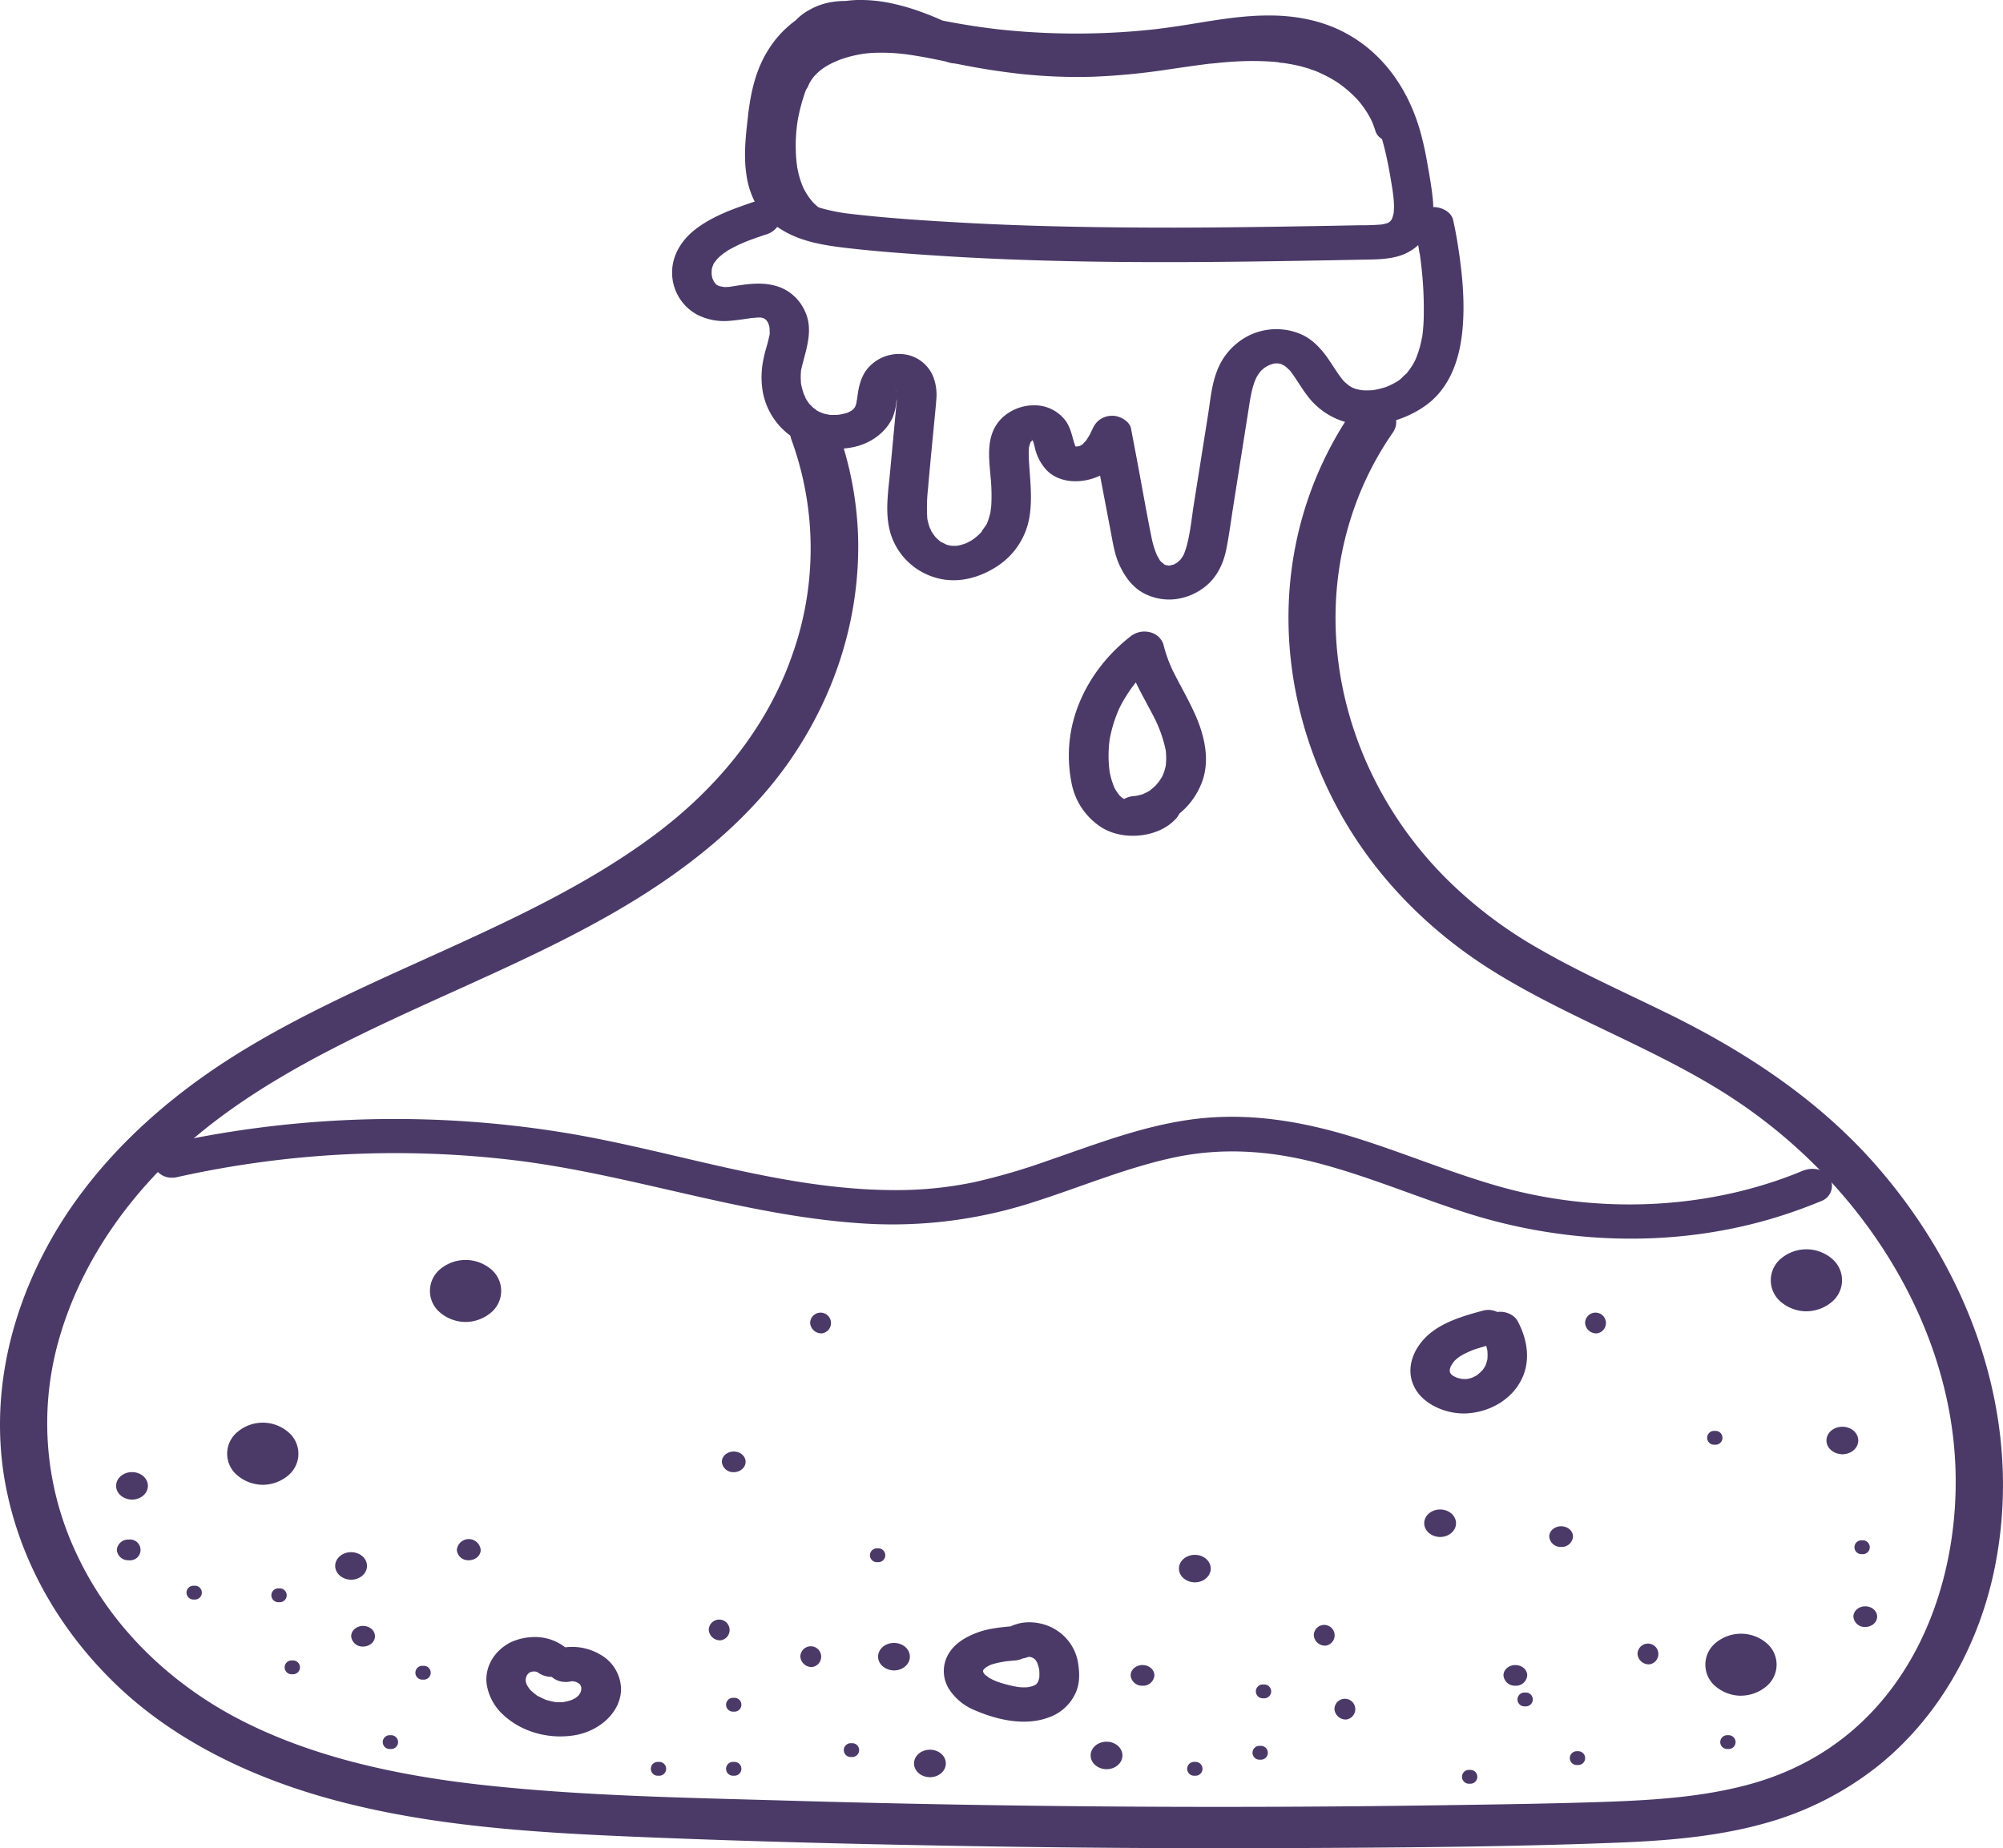 <svg id="spells-charms-rituals" xmlns="http://www.w3.org/2000/svg" viewBox="0 0 755.36 697.13">
  <defs>
    <style>
      .cls-1 {
        fill: #4b3a68;
      }
    </style>
  </defs>
  <path class="cls-1" d="M288.45,76c-7.65,2.59-15.13,5.19-21.51,9.8-5.89,4.21-9.73,10.29-9.71,17a18,18,0,0,0,9.89,16.11A22.54,22.54,0,0,0,279.06,121c2.32-.19,4.62-.53,6.91-.86l1.34-.2c.61-.09,2,0-.2,0,.86,0,1.74-.16,2.63-.17H291c1.55,0-1.77-.4-.29,0l1.24.3c1.5.36-1.49-.77-.29-.09a5.91,5.91,0,0,0,1,.54l-.9-.61c.19.14.38.3.56.45s.5.5.78.73c-.77-.89-.93-1.06-.48-.52.14.18.28.37.41.56s.36.59.54.87c.68,1.12-.57-1.52-.16-.3a15.39,15.39,0,0,1,.51,1.63c.13.56,0,1.48,0-.4,0,.33.07.68.09,1s0,.74,0,1.12a4.37,4.37,0,0,1-.15,1.83l.12-.82c-.05.31-.1.61-.17.91-.08.45-.18.9-.29,1.35-.23.91-.48,1.81-.73,2.71a53.11,53.11,0,0,0-1.3,5.37,32.78,32.78,0,0,0-.07,11.35,26.24,26.24,0,0,0,12,17.64c5.79,3.73,13.37,4.57,20.33,3.58,7.45-1,13.76-5.31,16.6-11.38a21,21,0,0,0,1.46-6.12c.05-.4.58-2.27.32-2.54l-.14.86a5.55,5.55,0,0,1,.15-.86,11.59,11.59,0,0,1,.32-1.26,7.65,7.65,0,0,0,.35-.94l-.45.92c.11-.2.23-.41.36-.61a6.9,6.9,0,0,0,.63-.87l-.69.77c.16-.17.34-.34.52-.51l.28-.23c.56-.44.36-.32-.63.37a3.87,3.87,0,0,0,1-.51l-1.09.4.72-.18c-1.37.12-1.66.15-.86.11s.53,0-.85-.16a5.81,5.81,0,0,0,.94.2c-1.29-.13-1.59-.6-.67-.19,1.1.5-1.37-1.16-.56-.36.2.2.87.91,0-.06s.18.45.37.75c-1.05-1.56-.5-1.09-.27-.47.14.38.24.77.34,1.15s.11.6.18.86c-.5-2-.16-1.07-.11-.5a18.07,18.07,0,0,1,.07,1.83c0,1.77-.27,3.55-.43,5.32l-2.17,23.16c-.73,7.86-2.14,16.09.34,23.83a25,25,0,0,0,16.83,16.14c8.42,2.5,17.1-.12,23.71-4.64a27.47,27.47,0,0,0,11.58-17.73c1.39-7.79.18-15.34-.16-23.11,0-.82-.06-1.64,0-2.46,0-.41.06-.82.06-1.23.07-1.45-.38,1.52,0,.11.17-.67.35-1.31.58-2,.47-1.33-.88,1.22,0,.06.15-.24.31-.47.48-.71.44-.53.27-.36-.49.54a5,5,0,0,0,.81-.71c1-.86-1.53.79-.28.2a7.6,7.6,0,0,0,1-.49l-1.07.38c.24-.08.48-.16.73-.22.88-.22,1.29.09-.5,0h1.12c1.44,0-1.9-.34-.51,0,1.22.28-1.79-.77-.12,0,1.12.54-1.33-1.14-.51-.31h0c-.89-.93.17.44.37.75-1.08-1.61-.52-1.1-.28-.51.1.28.2.55.29.82.21.67.39,1.34.56,2a18.3,18.3,0,0,0,4.53,8.76c6.69,6.77,19.41,4.53,25.38-1.73,3-3.16,4.72-6.73,6.39-10.51H415.9l6.69,35.06c.84,4.33,1.44,8.77,3.33,12.88,2.12,4.6,5.28,9.11,10.61,11.35A20.43,20.43,0,0,0,447,226a22.39,22.39,0,0,0,10.44-4.11c5.07-3.59,7.65-9.14,8.76-14.6s1.83-11.19,2.72-16.77l2.79-17.66,2.79-17.67c.41-2.6.77-5.19,1.38-7.79a30,30,0,0,1,1.11-3.65c.2-.53.48-1.05.66-1.57-.48,1.41-.41.79-.17.39s.42-.75.66-1.11c.34-.53.73-1,1.1-1.53.53-.73-1.28,1.24-.28.3.19-.17.37-.36.56-.55.38-.35.78-.7,1.2-1,.16-.13,1.27-.87.23-.2s0,0,.28-.14c.6-.34,1.22-.62,1.84-.92s.66.09-.63.22a6.77,6.77,0,0,0,.8-.25c.6-.18,1.2-.28,1.82-.41.92-.19-1.7.11-.75.09h1.25l.84,0c1,0-2-.39-.53,0,.44.11.89.19,1.32.32,1.7.51-1.44-.71-.14,0,.46.23.91.46,1.36.71,1.28.72-1.46-1.1-.15-.09.32.25.62.5.92.77s.71.69,1.06,1,.65.92-.56-.64l.58.7c2.38,3,4.11,6.27,6.42,9.27a27.35,27.35,0,0,0,12.94,9.58c10.54,3.74,23,.41,31.49-5.53,9.5-6.65,13-17.68,14.08-27.79,1.2-11.25,0-22.82-1.81-34-.46-2.84-1-5.67-1.64-8.49-.75-3.33-5.56-5.54-9.19-4.52-3.9,1-6.2,4.53-5.21,8,.66,2.82,1.21,5.64,1.65,8.48,0,.31.08.64.15.94,0-.18-.22-1.49,0-.3.09.63.19,1.26.27,1.9.19,1.42.36,2.84.51,4.27a141.24,141.24,0,0,1,.78,16.7,65.12,65.12,0,0,1-.37,6.83q-.07.78-.18,1.56c0,.25-.1.52-.11.77.09-1.79.14-.86,0-.37-.2,1.16-.45,2.31-.75,3.46a29.56,29.56,0,0,1-1,3.18c-.18.48-.36,1-.56,1.46-.1.23-.21.47-.31.72-.52,1.24.65-1.26.07-.13s-1.08,2-1.71,2.9c-.34.51-.7,1-1.07,1.48l-.51.64-.26.31c-.47.55-.36.43.33-.37a23.58,23.58,0,0,0-2.05,1.94c-.35.3-.72.59-1.1.86-.19.14-1.19.87-.12.11s.09-.07-.15.08a27.9,27.9,0,0,1-2.91,1.55c-.45.21-.9.41-1.37.6l-.69.27c2.11-.87.87-.32.36-.16a29,29,0,0,1-2.91.78c-.55.12-1.11.23-1.66.31l-.75.11c-.81.12,2.13-.18.5-.07-1,.07-2.1.09-3.15.07-.48,0-1-.1-1.46-.11,2.5.05.64.08-.16-.07-.47-.09-.93-.2-1.39-.32s-2.14-.71-.79-.21-.31-.16-.56-.28c-.54-.25-1-.54-1.55-.86-1.3-.75,1.38,1,0-.06-.34-.26-.65-.53-1-.82s-.62-.58-.92-.86l-.44-.46c-.85-.87,1,1.25.33.36-2.32-2.9-4.11-6-6.28-9.06-2.54-3.46-5.8-6.92-10.21-8.65a23.47,23.47,0,0,0-19.63,1,24.71,24.71,0,0,0-11.71,13.68c-1.84,5-2.29,10.38-3.1,15.57L454,190.09c-.83,5.28-1.33,10.7-2.72,15.89a29.21,29.21,0,0,1-1.17,3.37c-.31.81.66-1.17.2-.41-.19.31-.35.63-.53.93-.32.51-.69,1-1.06,1.48-.53.72,1.28-1.23.26-.31l-.58.55c-.39.35-.86.65-1.25,1,1.07-1,1-.63.49-.34l-.71.4a7.45,7.45,0,0,1-.75.37l-.76.32,1-.37a12.79,12.79,0,0,0-1.83.43c-.92.21,1.68-.09.73-.09h-.85c-.72,0-1.36-.31.55.13-.22-.05-.47-.07-.7-.11s-1.5-.22-1.65-.44,1.87.86.88.29l-.58-.28-.56-.32c-1-.51.81.48.73.5s-1-.82-1.1-.87l-.44-.43c-.88-.86.26.44.42.5-.62-.24-1.33-1.82-1.63-2.33a5.23,5.23,0,0,1-.61-1.14s.73,1.64.33.68c-.12-.3-.25-.6-.37-.87a33.14,33.14,0,0,1-1.6-5.35C435.86,192.07,434,181,431.88,170l-1.6-8.41c-.5-2.66-4.19-4.88-7.19-4.76a7.76,7.76,0,0,0-7.2,4.76,17.91,17.91,0,0,0-1,2.19c.46-1.64.31-.61,0-.1-.2.35-.39.71-.6,1-.35.58-.71,1.15-1.12,1.73l-.25.32c-.46.56-.33.43.37-.37-.41.18-.87.86-1.21,1.17l-.33.27c-.63.47-.45.36.55-.33-.34.17-.67.36-1,.56s-1.44.59-.19.15,0,0-.25.05-.78.17-1.17.27c-1.44.34,1.88,0,.39-.06a7.75,7.75,0,0,0-1.18,0c1.33.19,1.61.21.84.09-.26,0-.51-.1-.75-.16-1.22-.24.8.26.73.28l-.34-.16c-.65-.36-.46-.21.55.44a8.17,8.17,0,0,0-.7-.6c-.93-.79,1,1.39.39.41-.15-.24-.32-.49-.47-.74-.65-1,.65,1.61.24.5-.21-.56-.42-1.11-.59-1.67-.81-2.71-1.33-5.43-3-7.89a14.58,14.58,0,0,0-11.71-6.06,17.61,17.61,0,0,0-12.37,4.7c-6.38,6.2-5,14.77-4.38,22.39a68.69,68.69,0,0,1,.25,10.73c-.06.73-.21,1.46-.25,2.2.1-1.83.06-.42,0,0s-.19.86-.3,1.3c-.23.86-.49,1.73-.81,2.59-.12.31-.24.61-.37.91-.6,1.43.72-1.22.06-.13-.73,1.25-1.72,2.37-2.48,3.6.78-1.26.8-.87.41-.48s-.52.55-.8.81a22.7,22.7,0,0,1-2,1.73c-.3.23-.66.43-.94.68,1.45-1.25.73-.49.2-.18a17.6,17.6,0,0,1-1.71.93l-1.06.49c-.67.28-1.56.27.32-.1-.75.15-1.48.47-2.24.63-.38.09-.77.15-1.15.23-1.46.28,1.92-.11.43-.05a23,23,0,0,1-2.35,0c-.71,0-1.65-.42.41.07-.25-.06-.53-.08-.79-.13l-1.17-.28c-.39-.1-.54-.15-.8-.23l.64.23a22.4,22.4,0,0,0-2.14-1.06l-.34-.2c-.62-.4-.45-.28.54.37a3.21,3.21,0,0,0-.65-.5c-.6-.49-1.14-1-1.69-1.53-1-1,1,1.28.16.19-.31-.4-.62-.78-.9-1.19s-.68-1-1-1.57-.34-1.37.09.26a9.47,9.47,0,0,0-.42-1,19,19,0,0,1-.72-2.33c-.08-.29-.14-.59-.21-.86s-.11-.6-.16-.87c.14,1,.17,1.1.07.37a63.23,63.23,0,0,1,.23-10.92q1-11.34,2.12-22.65c.34-3.79.77-7.58,1.05-11.38a18.84,18.84,0,0,0-1.06-8.27A13.66,13.66,0,0,0,346.6,134a15.43,15.43,0,0,0-13.72,3.09c-3.74,3.08-5,7.18-5.63,11.46-.12.85-.23,1.69-.33,2.54s-.24-.21.08-.45a4.94,4.94,0,0,0-.25,1.26,9.12,9.12,0,0,1-.37,1.22c-.24.68-1,1.51.18-.23l-1,1.54c-.43.67,1.34-1.35.5-.56-.22.2-.41.4-.63.59l-.69.56c-.94.77,1.6-1,.52-.34-.49.29-1,.56-1.49.81l-.72.32c-1.09.5,2-.65.28-.11a35.72,35.72,0,0,1-3.55.8c2.64-.55.43-.05-.39,0s-1.6,0-2.4,0l-.86-.07c-1,0,2.11.32.8.08-.67-.12-1.33-.23-2-.39s-1.28-.39-1.93-.58c2.45.72.34.09-.33-.25-.29-.14-.57-.29-.85-.45-.57-.33-.9-.87.31.24-.54-.51-1.25-.92-1.82-1.42s-.84-.93-1.34-1.31c1.38,1.07.65.75.22.21q-.46-.57-.87-1.17a11.62,11.62,0,0,1-1-1.73c-.29-.62-.32-1.17.2.44-.11-.32-.3-.65-.43-1a25.53,25.53,0,0,1-1.18-4.07c-.28-1.31.18,1.66,0,.33,0-.35-.08-.7-.1-1,0-.71-.08-1.41-.07-2.12s0-1.18.06-1.73a9.28,9.28,0,0,1,.1-1.06c.22-1.78-.25,1.13,0,0,1.63-7.1,4.76-14.59,1.57-21.72a17.26,17.26,0,0,0-8.66-9c-4.54-2-9.29-2-14.2-1.39-1.79.23-3.58.51-5.36.79-1.57.25,1.47-.13.42,0l-1.13.09c-.44,0-.88.06-1.33.06a10.4,10.4,0,0,0-1.76-.06l1.18,0-.77-.14c-.33-.06-.66-.14-1-.23-1.72-.5,1.61.74,0,0q-.42-.2-.81-.42c-.63-.37-.86-.86.52.37-.45-.41-1-.86-1.41-1.23-.63-.55,1.18,1.47.51.57-.16-.23-.34-.45-.5-.69-.42-.6-1-2.33-.22-.16-.18-.49-.4-1-.56-1.45-.22-.7-.35-2.75-.19-.33a23.35,23.35,0,0,1,0-3.13c.08-1.18-.37,1.73-.1.59.07-.27.12-.56.2-.86.18-.65.46-1.27.68-1.91-.71,2.06-.3.61.08,0a17.16,17.16,0,0,0,1.22-1.62l-.65.73c.17-.19.34-.38.53-.56l.84-.81c.58-.53,1.18-1,1.82-1.52a7.68,7.68,0,0,0,1-.7c-1.2,1.21-.74.5-.14.12s1.41-.86,2.13-1.23c1.5-.8,3-1.53,4.61-2.19.73-.31,1.46-.61,2.2-.87.34-.13.69-.25,1-.39,1.48-.57-1.66.59-.15.07s3.28-1.16,5-1.73a8.1,8.1,0,0,0,4.46-3,5.89,5.89,0,0,0,.76-5c-1.15-3.08-5.29-5.83-9.19-4.53Z" transform="translate(-3.77)"/>
  <path class="cls-1" d="M314.52,16.83l-.06-.3.27,1.73a7.44,7.44,0,0,1,0-2L314.46,18a8.2,8.2,0,0,1,.59-1.92l-.75,1.55a12.43,12.43,0,0,1,1.12-1.79c.63-.86-1.36,1.34-.1.15.28-.27.56-.52.86-.76.51-.41,1.63-.87-.27.11.36-.19.7-.42,1-.62a20.22,20.22,0,0,1,2.45-1.13l-1.79.66a20.92,20.92,0,0,1,4.23-1l-2,.23a32.3,32.3,0,0,1,7.42.07l-2-.24a106.8,106.8,0,0,1,14.08,3.23c4.64,1.24,9,2.27,13.61,3.23a286,286,0,0,0,29.36,4.45,271.53,271.53,0,0,0,56.79-.2c11-1.21,21.89-3.34,32.83-4.64l-2,.23a90.29,90.29,0,0,1,20.19-.41l-2-.23a50.91,50.91,0,0,1,11.64,2.69L498,21a45.84,45.84,0,0,1,8.5,4.23c.44.29,1.4,1.09-.32-.22.28.22.59.41.88.61.66.49,1.33,1,2,1.51a43.26,43.26,0,0,1,3.28,2.9c.55.52,1.08,1.06,1.59,1.61.24.25.46.51.71.76-1.51-1.53-.58-.65-.26-.28,1,1.12,1.87,2.28,2.73,3.46a52.07,52.07,0,0,1,4.53,7.66l-.75-1.56c4.55,9.51,6.38,19.68,8,29.81l-.27-1.73c.58,3.78,1.19,7.58.61,11.39l.27-1.73a14.66,14.66,0,0,1-1.07,3.8l.75-1.55a10.4,10.4,0,0,1-.84,1.44c-.16.23-.36.44-.51.67,1-1.51.89-1,.38-.48-.22.2-.43.39-.67.58-.56.44-1.25.44.5-.32-.65.29-1.25.68-1.93.95l1.79-.65a19.69,19.69,0,0,1-4.44,1l2-.23q-4.59.38-9.2.34l-10.08.19q-9.84.18-19.68.33c-13.28.2-26.58.35-39.87.37-26.54,0-53.09-.39-79.6-1.85-14.51-.81-29.08-1.73-43.48-3.46l2,.23a68.28,68.28,0,0,1-15.39-3.29l1.78.66a34.41,34.41,0,0,1-4-1.73c-.62-.34-1.2-.75-1.83-1.07,1.85.94.84.58.35.22-.33-.24-.64-.49-1-.74-.54-.45-1.07-.93-1.56-1.42-.18-.19-1.09-1.18-.24-.23s0-.06-.18-.26a20,20,0,0,1-2.16-3.52l.74,1.55a26.32,26.32,0,0,1-2.12-7.13l.26,1.73A56.56,56.56,0,0,1,300,53.57c.32-4.65.7-9.32,1.41-13.94l-.26,1.73a51.41,51.41,0,0,1,4.11-14.08l-.75,1.55a35,35,0,0,1,3-5.1,24.27,24.27,0,0,1,1.85-2.4c.13-.16.92-1,.09-.11s0,.05.11-.09c.34-.37.71-.74,1.08-1.1.75-.71,1.52-1.39,2.35-2,.41-.33.83-.64,1.25-.95.14-.11.49-.26.58-.4-.15.24-1.52,1-.48.34a32.15,32.15,0,0,1,6-2.94l-1.78.66A35.7,35.7,0,0,1,326.1,13l-2,.23a44.13,44.13,0,0,1,9.68.1l-2-.23a69.13,69.13,0,0,1,15.05,3.84l-1.78-.65a160.91,160.91,0,0,1,15.4,6.81c3.39,1.68,8.32.8,10.21-2.32s.83-7-2.68-8.88c-8.33-4.12-17-8.09-26.33-10.26A57,57,0,0,0,327,0,45.21,45.21,0,0,0,311.85,3.2a39.32,39.32,0,0,0-18.33,15.57c-4.86,7.69-6.67,16.29-7.66,24.93-.82,7.18-1.71,14.7-.65,21.86a31.69,31.69,0,0,0,4,12,28.23,28.23,0,0,0,9.71,9.3c7.34,4.5,16.58,5.83,25.28,6.81,9.78,1.11,19.64,1.85,29.49,2.52,20.16,1.39,40.37,2.13,60.59,2.46s40.52.26,60.77,0q15.25-.2,30.51-.48l14.92-.28c5.12-.1,10.68-.48,15-3.15a17.3,17.3,0,0,0,8-10.26A27.61,27.61,0,0,0,544,74.2c-.47-4.33-1.24-8.56-2-12.81a117.52,117.52,0,0,0-2.71-12.11C535,34.32,525.79,19.8,510,11.84c-8.45-4.28-18.22-6.06-27.95-6-9.95,0-19.83,1.73-29.59,3.32-4.54.73-9.07,1.39-13.64,1.93l2-.23a271.09,271.09,0,0,1-48.68,1.23q-7-.45-13.86-1.25l2,.23a263.65,263.65,0,0,1-34.42-6.33c-11.8-3-25.28-7.55-36.73-1.08a20.87,20.87,0,0,0-7.29,6.44A13.37,13.37,0,0,0,300,20.38a6.79,6.79,0,0,0,3.54,3.77,8.62,8.62,0,0,0,5.75.65,7.46,7.46,0,0,0,4.46-3,6.55,6.55,0,0,0,.75-5Z" transform="translate(-3.77)"/>
  <path class="cls-1" d="M513.48,155.35C483.14,200,482.72,255.84,507,302.63c12.1,23.42,30.56,43.92,53.8,59.75,29.2,19.71,64.13,31.38,93.88,50.27,48.24,30.69,80.82,80.68,85.9,131.88,5,50.08-15.83,111.59-76.76,128.41-17.42,4.81-35.68,6-53.84,6.67-20.46.7-41,1-61.43,1.29q-62.17.93-124.38.5t-124.37-2.25c-38-1.1-76.28-1.73-114-5.88-33.14-3.65-66.67-10.94-95.16-26.55C64.48,632.24,44.2,611,32.6,586a115.16,115.16,0,0,1-6.79-80.11c7.67-27.56,24.48-52.81,47.13-73.13,44.91-40.22,108.92-57.83,161.93-88.32,27.14-15.57,51.49-34.74,68-59.36,16.74-24.95,25.22-53.44,24.51-82.32a131.17,131.17,0,0,0-7.86-41c-3.48-9.51-20.77-5.45-17.27,4.14a119.72,119.72,0,0,1,.11,81.64c-9.32,26.53-27.68,49.48-51.95,67.53C201.93,351.17,138,367.86,87.12,401.45,59.58,419.66,36.45,442.67,21.65,470,7,497.11.59,527.06,5.29,556.84c4.6,28.29,18.51,54.82,40.06,76.39,22.7,22.81,53.51,37.7,86.48,46.27,34.47,9,70.82,11.54,106.59,13.1,41.39,1.8,82.86,2.87,124.3,3.61q62.89,1.13,125.83.87c41.32-.18,82.74-.41,124-2,18.8-.7,38-2.18,56-7.14a119.87,119.87,0,0,0,44.55-22.74c23.15-19.09,37.11-46,42.73-73,11.37-54.65-7.34-111.16-46.34-154.65-20.9-23.18-47.27-40.78-76.62-55.19-16.46-8.09-33.33-15.57-49.1-24.69a165.23,165.23,0,0,1-34.48-26.16c-36.64-36.52-50.83-89.28-36.18-135.78A119.29,119.29,0,0,1,529,163.21c5.87-8.65-9.6-16.5-15.46-7.86Z" transform="translate(-3.77)"/>
  <path class="cls-1" d="M436.33,300a9.46,9.46,0,0,1-.92.87l-.51.41c-.88.69,1.28-.78.55-.37a16.59,16.59,0,0,1-2.57,1.27l1.79-.64a17.79,17.79,0,0,1-3.77.86l2-.22a19.14,19.14,0,0,1-3.55,0l2,.22a15.25,15.25,0,0,1-3.43-.78l1.79.66A17.77,17.77,0,0,1,427,301c-1.08-.62,1.13.87.58.39l-.63-.48a13.63,13.63,0,0,1-1.05-.95l-.42-.45c-.52-.51,1.17,1.43.44.49-.27-.36-.56-.73-.82-1.11a19.66,19.66,0,0,1-1.47-2.54l.75,1.55a28.86,28.86,0,0,1-2.34-8l.27,1.73a45.52,45.52,0,0,1,.05-13.54l-.27,1.73a50.42,50.42,0,0,1,4.32-13.77l-.75,1.56a54.32,54.32,0,0,1,6.61-10.42c.3-.38.6-.74.91-1.1s.37-.47.59-.69c-.13.13-1.09,1.2-.46.52s1.48-1.58,2.26-2.34a59.05,59.05,0,0,1,5-4.33l-12.48-2.86c2.08,9.18,7.61,17.4,11.77,25.95l-.76-1.55a48.63,48.63,0,0,1,4.43,13l-.27-1.73a26,26,0,0,1,0,7.78l.27-1.73a19.94,19.94,0,0,1-1.6,5.11l.75-1.55a20.57,20.57,0,0,1-1.94,3.24c-.39.53-1.92,2.16-.26.43-.46.48-.89.95-1.38,1.4s-1,.86-1.51,1.27a3.66,3.66,0,0,1-.81.59l1-.65-.57.35a22.31,22.31,0,0,1-3.66,1.73l1.78-.65a22.14,22.14,0,0,1-4.43,1l2-.23-1.08.1a8.66,8.66,0,0,0-5.28,1.91,6.19,6.19,0,0,0-2.19,4.58,7.13,7.13,0,0,0,7.47,6.49,32.29,32.29,0,0,0,9.27-2,29.42,29.42,0,0,0,6.43-3.59,27.25,27.25,0,0,0,8.85-11c4.29-9.18,1.63-19.74-2.53-28.54-2.47-5.27-5.44-10.38-8-15.57l.75,1.54a51.79,51.79,0,0,1-4.1-11.09,7,7,0,0,0-5.21-4.54,8.48,8.48,0,0,0-7.27,1.67c-11.44,9-19.19,21-22.05,34.15a52.56,52.56,0,0,0-.13,20.87,25.47,25.47,0,0,0,11.66,17.15c8.16,4.93,21,3.6,27.35-3.09a6.58,6.58,0,0,0,2.19-4.59,6.21,6.21,0,0,0-2.19-4.59c-2.76-2.2-7.89-2.79-10.56,0Z" transform="translate(-3.77)"/>
  <path class="cls-1" d="M70.56,444a377.79,377.79,0,0,1,128.49-6.21c43.56,5.49,84.94,20.59,129,23.61a172.22,172.22,0,0,0,62.09-6.92c18.52-5.62,36.19-13.39,55.26-17.65,18.71-4.18,37.1-2.92,55.48,1.91,19.09,5,37.07,12.72,55.77,18.71,38.51,12.33,81.18,13.39,119.85.79q7.37-2.4,14.48-5.37a6.11,6.11,0,0,0,2.68-8.88c-2.18-3.23-6.57-3.84-10.21-2.32-35.73,14.84-77.47,16.43-114.9,5.68-18.66-5.35-36.34-12.91-54.85-18.58-18.91-5.8-38.62-9.13-58.64-6.77-19.7,2.33-37.81,9.52-56.15,15.8a239.42,239.42,0,0,1-27.71,8.09,143.34,143.34,0,0,1-30.76,3c-43.16-.22-83.93-15.39-126-22a399,399,0,0,0-132,1.4q-8,1.43-15.79,3.19c-9.29,2.08-5.35,14.6,4,12.51Z" transform="translate(-3.77)"/>
  <path class="cls-1" d="M217,621.42a18.58,18.58,0,0,0-13.17-3.88,21.45,21.45,0,0,0-7.66,2c-6.15,3.26-9.6,9.29-8.89,15.51a19.6,19.6,0,0,0,6.3,11.79c6.85,6.39,17,9.29,26.86,7.69,9.56-1.61,17.43-8.76,17.54-17.4a15.27,15.27,0,0,0-7.76-13,20.78,20.78,0,0,0-15.26-2.42c-3.94,1.07-6.15,4.71-4.92,8.13s5.07,5.2,8.9,4.39a13,13,0,0,1,1.39-.23l-2,.22a14.55,14.55,0,0,1,2.47,0l-2-.23a13.74,13.74,0,0,1,3.06.7l-1.78-.65a14.92,14.92,0,0,1,1.73.77c.24.14.47.31.72.43-1.64-.81-1-.69-.45-.23.21.17.4.36.61.53.61.54-1.06-1.34-.43-.49a10.63,10.63,0,0,1,1,1.68l-.76-1.56a9.55,9.55,0,0,1,.67,2.19l-.27-1.73a10.28,10.28,0,0,1,0,2.6l.26-1.73a10.13,10.13,0,0,1-.87,2.82l.75-1.54a15.49,15.49,0,0,1-1.19,1.87c-.32.41-.12.19.61-.65l-.49.48a10.38,10.38,0,0,1-.78.69c-.27.23-.57.43-.85.64,1.65-1.29.79-.53.29-.25a19.31,19.31,0,0,1-2.35,1.09L220,641a21.22,21.22,0,0,1-4.81,1.15l2-.23a23,23,0,0,1-5,0l2,.23a26.46,26.46,0,0,1-5.39-1.28l1.78.65A25.63,25.63,0,0,1,207.2,640a6.11,6.11,0,0,1-1.71-1c.08.11,1.34,1,.57.37l-.74-.57c-.44-.35-.87-.72-1.27-1.1l-.51-.52c-.83-.81.81,1,.31.38a18.23,18.23,0,0,1-1.8-2.77l.75,1.55a12,12,0,0,1-.93-2.82l.27,1.73a10.46,10.46,0,0,1,0-3.06l-.27,1.73a10.88,10.88,0,0,1,.86-2.66l-.75,1.55a10.45,10.45,0,0,1,.82-1.36c.47-.65.91-.61-.34.31a8.08,8.08,0,0,0,.6-.57,6.88,6.88,0,0,0,.67-.54c0,.15-1.64,1-.53.38a10.84,10.84,0,0,1,1.66-.76l-1.78.65a13.28,13.28,0,0,1,2.67-.61l-2,.23a14,14,0,0,1,2.75,0l-2-.23a12.37,12.37,0,0,1,2.63.59l-1.78-.66a10.38,10.38,0,0,1,1.18.53c1.56.86-1.08-.87-.19-.12,2.88,2.29,7.75,2.64,10.56,0,2.64-2.51,3.06-6.73,0-9.18Z" transform="translate(-3.77)"/>
  <path class="cls-1" d="M386.05,613.34c-4.49.43-9.11.79-13.33,2.31-4.47,1.6-8.62,4-11,7.78a12.71,12.71,0,0,0-.15,13.52,20.89,20.89,0,0,0,10,8.22c8.24,3.55,18.65,5.93,27.48,2.7a17.39,17.39,0,0,0,10.44-9.52c1.63-3.71,1.42-7.84.73-11.7a18,18,0,0,0-8.26-11.9c-4.09-2.66-10.44-3.74-15.25-2a8.26,8.26,0,0,0-4.46,3c-2.08,3.09-.89,7.06,2.66,8.87h0c1.65.75,4,1.3,5.75.65a9.89,9.89,0,0,1,2.1-.5l-2,.23a13.22,13.22,0,0,1,2.18,0l-2-.23a13,13,0,0,1,2.84.66l-1.79-.65a11.61,11.61,0,0,1,1.64.75l.45.27c.47.29.2.12-.78-.53a6.89,6.89,0,0,0,.65.54c.14.13.63.49.66.64-.05-.26-1.05-1.28-.34-.32a13.12,13.12,0,0,1,1,1.73l-.75-1.55a15.28,15.28,0,0,1,1.26,4l-.27-1.73a17.65,17.65,0,0,1,.09,5.13l.26-1.73a12.33,12.33,0,0,1-1,3.27l.75-1.56c-.28.51-.59,1-.92,1.49-.61.92.95-.87.33-.38-.22.2-.43.41-.66.6s-.4.29-.57.43c1.4-1.16,1-.63.41-.34a13.9,13.9,0,0,1-1.88.86l1.78-.65a19.3,19.3,0,0,1-3.79.86l2-.22a24.81,24.81,0,0,1-5.24-.06l2,.24a47.2,47.2,0,0,1-10.29-2.6l1.78.66c-.9-.33-1.79-.71-2.65-1.12-.42-.21-.84-.43-1.25-.66l-.52-.31c-.61-.4-.44-.28.53.35-.52-.65-1.49-1-2-1.73l.69.76c-.15-.19-.29-.38-.43-.58a11.29,11.29,0,0,1-.73-1.2l.76,1.55a8.25,8.25,0,0,1-.72-2.24l.26,1.73a7.68,7.68,0,0,1,0-1.66l-.27,1.73a7.66,7.66,0,0,1,.65-2.07l-.73,1.58a15,15,0,0,1,1.07-1.61c-1,1.51-.72.79-.24.35.26-.23.52-.46.8-.67l.27-.21c.59-.43.38-.29-.62.4.32-.16.64-.34.94-.53a18.23,18.23,0,0,1,2.06-.93l-1.78.65a37.34,37.34,0,0,1,8.22-1.73l-2,.23,3.13-.32a8.74,8.74,0,0,0,5.28-1.9,5.89,5.89,0,0,0,0-9.15l0,0a7.84,7.84,0,0,0-5.28-1.9Z" transform="translate(-3.77)"/>
  <path class="cls-1" d="M563,494.36c-7.4,2-15.31,4.32-20.83,9.34-6,5.49-8.74,13.69-4.36,20.66,3.59,5.73,11.81,9.18,19.2,8.75,8.06-.51,15.3-4.49,19.29-10.6,5.1-7.71,3.85-16.81-.38-24.54-2.09-3.08-6.66-4.1-10.2-2.28-3.65,2-4.48,5.59-2.68,8.88.25.46.48.91.71,1.38l-.75-1.56a22.55,22.55,0,0,1,1.83,5.81l-.26-1.73a18.05,18.05,0,0,1,0,5.19l.27-1.73a15.76,15.76,0,0,1-1.24,4l.74-1.55a15.36,15.36,0,0,1-1.39,2.29c-.16.22-.34.43-.5.64-.55.73.4-.52.52-.57-.35.15-.79.8-1.06,1s-.64.59-1,.87a3.8,3.8,0,0,0-.69.5c.09-.11,1.49-.93.66-.46a22.9,22.9,0,0,1-2.82,1.36l1.78-.65a17.86,17.86,0,0,1-3.78.93l2-.23a18,18,0,0,1-3.74,0l2,.22a18,18,0,0,1-4-.9l1.78.64a15.13,15.13,0,0,1-1.93-.86c-.16-.09-.93-.41-1-.56,0,.16,1.62,1.18.5.29-.24-.19-.47-.4-.69-.6-1.09-1,.39.44.36.45a9.11,9.11,0,0,1-1.11-1.69l.76,1.55a8.63,8.63,0,0,1-.67-2.07l.26,1.73a9.59,9.59,0,0,1,0-2.51l-.27,1.73a11.44,11.44,0,0,1,1-3.08l-.76,1.55a23.87,23.87,0,0,1,1.88-2.86c-1.08,1.54-.61.7-.2.27l.52-.49a15.68,15.68,0,0,1,1.55-1.25c.56-.39-1.58,1-.39.25.28-.17.56-.35.85-.51.57-.33,1.15-.64,1.75-.94a40.94,40.94,0,0,1,3.91-1.66l-1.78.66c2.73-1,5.53-1.73,8.35-2.54,3.71-1,6.48-4.57,5.2-8a7.76,7.76,0,0,0-9.17-4.53Z" transform="translate(-3.77)"/>
  <path class="cls-1" d="M511.49,648.58a3.93,3.93,0,1,0-4.48-3.9A4.28,4.28,0,0,0,511.49,648.58Z" transform="translate(-3.77)"/>
  <path class="cls-1" d="M280.47,555.28c2.47,0,4.48-1.74,4.48-3.89s-2-3.89-4.48-3.89-4.48,1.74-4.48,3.89h0A4.27,4.27,0,0,0,280.47,555.28Z" transform="translate(-3.77)"/>
  <path class="cls-1" d="M140.69,621.06c2.47,0,4.48-1.74,4.48-3.89s-2-3.89-4.48-3.89-4.48,1.74-4.48,3.89h0A4.26,4.26,0,0,0,140.69,621.06Z" transform="translate(-3.77)"/>
  <path class="cls-1" d="M179.34,498.63a15,15,0,0,0,9.5-3.46,10.63,10.63,0,0,0,0-16.51,14.92,14.92,0,0,0-19,0,10.63,10.63,0,0,0,0,16.51,15,15,0,0,0,9.51,3.46Z" transform="translate(-3.77)"/>
  <path class="cls-1" d="M102.87,560.05a15,15,0,0,0,9.5-3.46,10.63,10.63,0,0,0,0-16.51,14.76,14.76,0,0,0-19,0,10.61,10.61,0,0,0,0,16.49l0,0A15.08,15.08,0,0,0,102.87,560.05Z" transform="translate(-3.77)"/>
  <path class="cls-1" d="M685,494.6a14.94,14.94,0,0,0,9.49-3.46,10.61,10.61,0,0,0,0-16.49l0,0a14.88,14.88,0,0,0-19,0l0,0a10.63,10.63,0,0,0,0,16.51,15,15,0,0,0,9.5,3.46Z" transform="translate(-3.77)"/>
  <path class="cls-1" d="M660.32,639.59a15,15,0,0,0,9.5-3.46,10.62,10.62,0,0,0,0-16.49l0,0a14.9,14.9,0,0,0-19,0,10.63,10.63,0,0,0,0,16.51,15,15,0,0,0,9.5,3.46Z" transform="translate(-3.77)"/>
  <path class="cls-1" d="M454.36,669.77a2.61,2.61,0,1,0,0-5.19A2.61,2.61,0,1,0,454.36,669.77Z" transform="translate(-3.77)"/>
  <path class="cls-1" d="M324.87,662.72a2.61,2.61,0,1,0,0-5.19A2.61,2.61,0,1,0,324.87,662.72Z" transform="translate(-3.77)"/>
  <path class="cls-1" d="M334.73,589.22a2.61,2.61,0,1,0,0-5.19A2.61,2.61,0,1,0,334.73,589.22Z" transform="translate(-3.77)"/>
  <path class="cls-1" d="M280.47,669.77a2.61,2.61,0,1,0,0-5.19A2.61,2.61,0,1,0,280.47,669.77Z" transform="translate(-3.77)"/>
  <path class="cls-1" d="M280.47,645.6a2.61,2.61,0,1,0,0-5.19A2.61,2.61,0,1,0,280.47,645.6Z" transform="translate(-3.77)"/>
  <path class="cls-1" d="M252.1,669.77a2.61,2.61,0,1,0,0-5.19A2.61,2.61,0,1,0,252.1,669.77Z" transform="translate(-3.77)"/>
  <path class="cls-1" d="M151,659.7a2.61,2.61,0,1,0,0-5.19A2.61,2.61,0,1,0,151,659.7Z" transform="translate(-3.77)"/>
  <path class="cls-1" d="M163.31,633.53a2.61,2.61,0,1,0,0-5.19A2.61,2.61,0,1,0,163.31,633.53Z" transform="translate(-3.77)"/>
  <path class="cls-1" d="M114,631.5a2.61,2.61,0,1,0,0-5.19A2.61,2.61,0,1,0,114,631.5Z" transform="translate(-3.77)"/>
  <path class="cls-1" d="M109,604.32a2.61,2.61,0,1,0,0-5.19A2.61,2.61,0,1,0,109,604.32Z" transform="translate(-3.77)"/>
  <path class="cls-1" d="M77,603.32a2.61,2.61,0,1,0,0-5.19A2.61,2.61,0,1,0,77,603.32Z" transform="translate(-3.77)"/>
  <path class="cls-1" d="M479,663.72a2.61,2.61,0,1,0,0-5.19A2.61,2.61,0,1,0,479,663.72Z" transform="translate(-3.77)"/>
  <path class="cls-1" d="M480.26,640.57a2.61,2.61,0,1,0,0-5.19A2.61,2.61,0,1,0,480.26,640.57Z" transform="translate(-3.77)"/>
  <path class="cls-1" d="M558,672.79a2.61,2.61,0,1,0,0-5.19A2.61,2.61,0,1,0,558,672.79Z" transform="translate(-3.77)"/>
  <path class="cls-1" d="M578.92,643.61a2.61,2.61,0,1,0,0-5.19A2.61,2.61,0,1,0,578.92,643.61Z" transform="translate(-3.77)"/>
  <path class="cls-1" d="M598.66,665.74a2.61,2.61,0,1,0,0-5.19A2.61,2.61,0,1,0,598.66,665.74Z" transform="translate(-3.77)"/>
  <path class="cls-1" d="M655.39,659.7a2.61,2.61,0,1,0,0-5.19A2.61,2.61,0,1,0,655.39,659.7Z" transform="translate(-3.77)"/>
  <path class="cls-1" d="M706,586.2a2.61,2.61,0,1,0,0-5.19A2.61,2.61,0,1,0,706,586.2Z" transform="translate(-3.77)"/>
  <path class="cls-1" d="M650.45,544.92a2.61,2.61,0,1,0,0-5.19A2.61,2.61,0,1,0,650.45,544.92Z" transform="translate(-3.77)"/>
  <path class="cls-1" d="M310.06,628.78a3.93,3.93,0,1,0-4.47-3.9A4.26,4.26,0,0,0,310.06,628.78Z" transform="translate(-3.77)"/>
  <path class="cls-1" d="M275.54,618.71a3.93,3.93,0,1,0-4.48-3.89h0A4.26,4.26,0,0,0,275.54,618.71Z" transform="translate(-3.77)"/>
  <path class="cls-1" d="M313.77,502.93a3.93,3.93,0,1,0-4.48-3.89A4.25,4.25,0,0,0,313.77,502.93Z" transform="translate(-3.77)"/>
  <path class="cls-1" d="M503.7,620.72a3.93,3.93,0,1,0-4.48-3.89h0A4.26,4.26,0,0,0,503.7,620.72Z" transform="translate(-3.77)"/>
  <path class="cls-1" d="M434.63,635.83a4.23,4.23,0,0,0,4.48-3.9c0-2.15-2-3.89-4.48-3.89s-4.48,1.74-4.48,3.89A4.28,4.28,0,0,0,434.63,635.83Z" transform="translate(-3.77)"/>
  <path class="cls-1" d="M575.23,635.83a4.23,4.23,0,0,0,4.48-3.9c0-2.15-2-3.89-4.48-3.89s-4.48,1.74-4.48,3.89A4.28,4.28,0,0,0,575.23,635.83Z" transform="translate(-3.77)"/>
  <path class="cls-1" d="M592.49,583.48a4.23,4.23,0,0,0,4.48-3.9c0-2.15-2-3.89-4.48-3.89s-4.48,1.74-4.48,3.89A4.28,4.28,0,0,0,592.49,583.48Z" transform="translate(-3.77)"/>
  <path class="cls-1" d="M606,502.93a3.93,3.93,0,1,0-4.47-3.89A4.21,4.21,0,0,0,606,502.93Z" transform="translate(-3.77)"/>
  <path class="cls-1" d="M707.19,613.67c2.47,0,4.48-1.74,4.48-3.89s-2-3.89-4.48-3.89-4.48,1.74-4.48,3.89h0A4.26,4.26,0,0,0,707.19,613.67Z" transform="translate(-3.77)"/>
  <path class="cls-1" d="M625.79,627.77a3.93,3.93,0,1,0-4.48-3.89A4.25,4.25,0,0,0,625.79,627.77Z" transform="translate(-3.77)"/>
  <path class="cls-1" d="M180.57,588.51c2.47,0,4.48-1.74,4.48-3.89a4.52,4.52,0,0,0-9,0h0A4.26,4.26,0,0,0,180.57,588.51Z" transform="translate(-3.77)"/>
  <path class="cls-1" d="M52.31,588.51a3.93,3.93,0,1,0,0-7.79,4.23,4.23,0,0,0-4.48,3.9h0A4.26,4.26,0,0,0,52.31,588.51Z" transform="translate(-3.77)"/>
  <path class="cls-1" d="M136.17,595.85c3.3,0,6-2.33,6-5.2s-2.67-5.19-6-5.19-6,2.33-6,5.19S132.89,595.81,136.17,595.85Z" transform="translate(-3.77)"/>
  <path class="cls-1" d="M53.55,565.64c3.29,0,6-2.33,6-5.19s-2.68-5.19-6-5.19-6,2.32-6,5.19S50.27,565.6,53.55,565.64Z" transform="translate(-3.77)"/>
  <path class="cls-1" d="M340.9,630.07c3.3,0,6-2.32,6-5.19s-2.67-5.19-6-5.19-6,2.33-6,5.19S337.62,630,340.9,630.07Z" transform="translate(-3.77)"/>
  <path class="cls-1" d="M354.46,670.35c3.3,0,6-2.32,6-5.19s-2.67-5.19-6-5.19-6,2.32-6,5.19S351.18,670.32,354.46,670.35Z" transform="translate(-3.77)"/>
  <path class="cls-1" d="M454.36,596.85c3.3,0,6-2.33,6-5.19s-2.67-5.19-6-5.19-6,2.32-6,5.19S451.08,596.82,454.36,596.85Z" transform="translate(-3.77)"/>
  <path class="cls-1" d="M421.06,667.33c3.3,0,6-2.32,6-5.19s-2.67-5.19-6-5.19-6,2.32-6,5.19S417.78,667.3,421.06,667.33Z" transform="translate(-3.77)"/>
  <path class="cls-1" d="M546.86,579.74c3.3,0,6-2.33,6-5.19s-2.67-5.19-6-5.19-6,2.32-6,5.19S543.58,579.71,546.86,579.74Z" transform="translate(-3.77)"/>
  <path class="cls-1" d="M698.55,548.53c3.3,0,6-2.33,6-5.19s-2.67-5.19-6-5.19-6,2.32-6,5.19S695.27,548.5,698.55,548.53Z" transform="translate(-3.77)"/>
  <path class="cls-1" d="M308.73,32c.1-.23.58-1.29.19-.46s.16-.25.26-.42a17.19,17.19,0,0,1,1.14-1.73c.2-.28.43-.54.65-.82.74-.93-.68.67,0,0,.51-.5,1-1,1.55-1.49s1.13-.93,1.72-1.37l.79-.56c-1.38,1-.22.17.16-.06A33.22,33.22,0,0,1,319.35,23l1.1-.46.48-.19c.9-.37-.36.13-.45.16.79-.23,1.54-.53,2.33-.76a49.44,49.44,0,0,1,4.84-1.17c.81-.15,1.64-.28,2.46-.4l.54-.06c.79-.12-1.31.13-.52.06l1.25-.13c1.84-.14,3.69-.2,5.54-.17a66.64,66.64,0,0,1,6.77.4c.21,0,1.63.2.82.08s.82.1,1.07.14c1.15.15,2.3.32,3.46.51,4.32.7,8.6,1.59,12.86,2.49a265.45,265.45,0,0,0,27.28,4.44,201.14,201.14,0,0,0,26.78,1,251.18,251.18,0,0,0,28-2.69c4.49-.65,9-1.32,13.47-1.91l1.69-.22,1-.12c.12,0,.94-.11.17,0h.17l1-.1,1.94-.2q3.21-.33,6.44-.5a106.61,106.61,0,0,1,12.64,0c1,.06,1.94.14,2.92.23l.66.07c1.17.11-.14,0-.24,0a6.91,6.91,0,0,0,1.76.23c2,.28,4,.64,6,1.1.93.23,1.86.48,2.76.75.5.14,1,.29,1.48.45a6.09,6.09,0,0,0,1.47.51s-1.16-.44-.57-.21l.52.2,1.19.48q1.26.54,2.49,1.14a45.61,45.61,0,0,1,4.4,2.42c.36.21.69.44,1.05.66.53.33-.49-.33-.48-.32l.44.31c.72.5,1.43,1,2.11,1.55a46.17,46.17,0,0,1,3.64,3.17c.53.52,1,1,1.55,1.57.91,1-.55-.65.07.08l.86,1a42.16,42.16,0,0,1,2.69,3.75c.4.64.78,1.3,1.14,1.95.16.29.31.57.46.87s.37.86-.18-.38c.08.2.18.39.27.58a33,33,0,0,1,1.56,4.15c.88,2.76,4.17,4.38,7.35,3.62s5-3.63,4.16-6.39h0c-4.19-13.05-14.85-23.8-29.09-29.32-17.59-6.76-36.82-5.11-55.26-2.49-4.73.67-9.45,1.4-14.19,2l-3.13.4c-1.14.14-.07,0,.13,0-.32,0-.63.07-1,.1l-1.92.21c-2.3.22-4.6.41-6.92.57a203.09,203.09,0,0,1-27.8-.11q-3.46-.26-6.92-.63c-.23,0-1.91-.19-1.1-.13s0,0-.16,0l-.94-.12c-1.19-.14-2.37-.31-3.56-.48-4.52-.66-9-1.51-13.48-2.43-9.19-1.9-18.39-4-27.86-4.59-15.05-1-32.73,3-41.11,14.86a24.23,24.23,0,0,0-2.53,4.73c-1.07,2.55,1.2,5.79,4.17,6.38C304.55,36.42,307.81,34.79,308.73,32Z" transform="translate(-3.77)"/>
  <path class="cls-1" d="M306.66,11.91a73.94,73.94,0,0,0-14.3,35.84c-1.41,12.35.08,26.4,9.87,36.1a32.15,32.15,0,0,0,21.42,9c3.28,0,5.94-2.33,6-5.19s-2.7-5.13-6-5.19a8.93,8.93,0,0,1-1.16,0h-.39c-.65-.06-.5,0,.45.06a8.34,8.34,0,0,0-1.86-.33c-.74-.16-1.46-.35-2.18-.58a5.73,5.73,0,0,0-.7-.23c.83.31,1,.35.37.13l-.68-.29a32.9,32.9,0,0,1-3.58-1.88c-1.06-.63.81.58.16.11l-.72-.53a21.45,21.45,0,0,1-1.79-1.46c-.48-.43-.95-.87-1.39-1.34-.3-.32-.73-1.14,0,0-.11-.18-.3-.36-.42-.53a24.37,24.37,0,0,1-2.52-3.78,8.23,8.23,0,0,1-.53-1c.45,1.19.17.35,0,0-.28-.64-.54-1.28-.77-1.93a33.12,33.12,0,0,1-1.23-4.32c-.14-.62-.25-1.22-.36-1.84-.24-1.28.14,1.2,0-.09,0-.31-.09-.61-.12-.93-.17-1.41-.27-2.83-.33-4.25a62.44,62.44,0,0,1,.24-8.54c.06-.61.13-1.24.21-1.85l.17-1.13c.17-1.29-.22,1.18,0-.1s.5-2.69.81-4a70.61,70.61,0,0,1,2.51-8.3c.6-1.54,1.23-3.06,1.92-4.56l.32-.7c.26-.53.22-.46-.1.2l.35-.68c.35-.69.71-1.38,1.08-2.05a73.94,73.94,0,0,1,5.52-8.54c1.64-2.48.68-5.64-2.14-7.1a6.65,6.65,0,0,0-8.17,1.86Z" transform="translate(-3.77)"/>
</svg>
